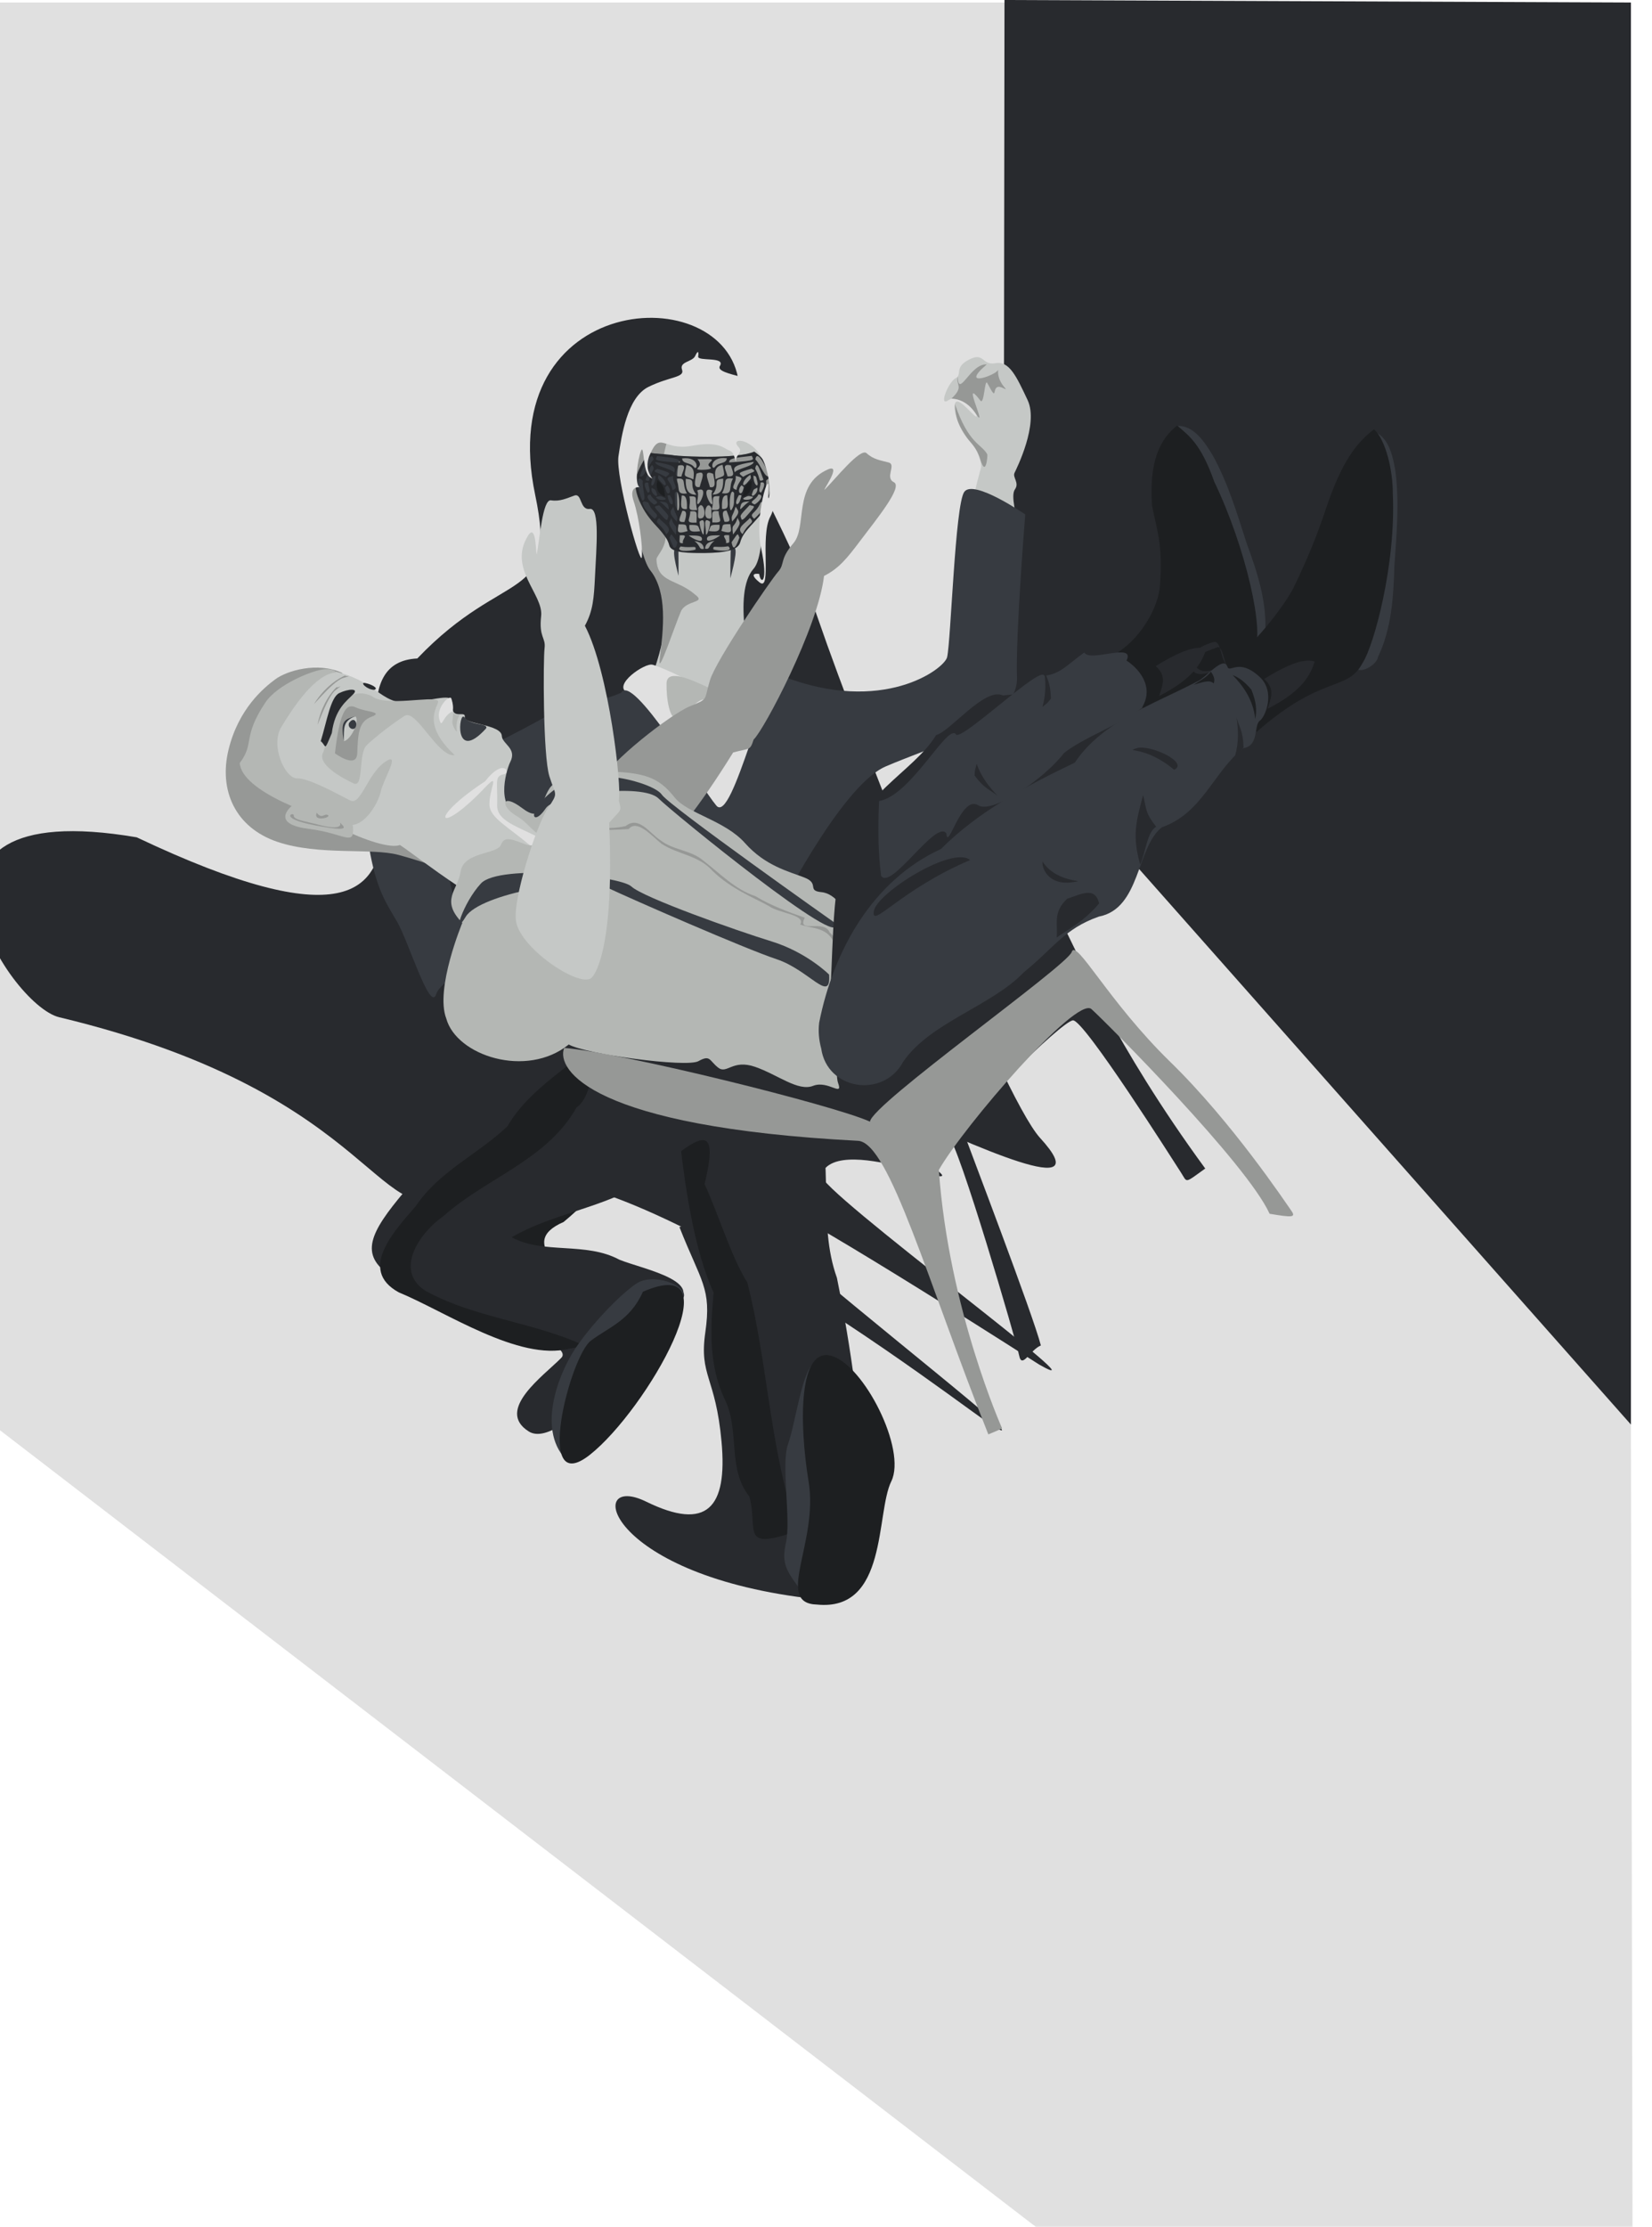 <?xml version="1.0" encoding="UTF-8" standalone="no"?>
<svg
   xmlns:dc="http://purl.org/dc/elements/1.1/"
   xmlns:cc="http://creativecommons.org/ns#"
   xmlns:rdf="http://www.w3.org/1999/02/22-rdf-syntax-ns#"
   xmlns:svg="http://www.w3.org/2000/svg"
   xmlns="http://www.w3.org/2000/svg"
   xmlns:sodipodi="http://sodipodi.sourceforge.net/DTD/sodipodi-0.dtd"
   xmlns:inkscape="http://www.inkscape.org/namespaces/inkscape"
   width="277.566mm"
   height="373.994mm"
   viewBox="0 0 277.566 373.994"
   version="1.1"
   id="svg15027"
   inkscape:version="1.0.2 (e86c870879, 2021-01-15)"
   sodipodi:docname="leaner-falls.svg">
  <defs
     id="defs15021" />
  <sodipodi:namedview
     id="base"
     pagecolor="#1d1f21"
     bordercolor="#666666"
     borderopacity="1.0"
     inkscape:pageopacity="0"
     inkscape:pageshadow="2"
     inkscape:zoom="0.25"
     inkscape:cx="811.48787"
     inkscape:cy="577.06912"
     inkscape:document-units="mm"
     inkscape:current-layer="g1005"
     inkscape:document-rotation="0"
     showgrid="false"
     fit-margin-top="0"
     fit-margin-left="0"
     fit-margin-right="0"
     fit-margin-bottom="0"
     inkscape:snap-nodes="false"
     inkscape:window-width="851"
     inkscape:window-height="1415"
     inkscape:window-x="1707"
     inkscape:window-y="0"
     inkscape:window-maximized="0" />
  <g
     inkscape:label="Layer 1"
     inkscape:groupmode="layer"
     id="layer1"
     transform="translate(32.949,38.83)">
    <g
       inkscape:label="Layer 1"
       id="layer1-5"
       transform="translate(35.788,-47.963)"
       style="display:inline">
      <g
         id="g1005"
         style="display:inline">
        <path
           style="fill:#e0e0e0;fill-opacity:1;stroke:none;stroke-width:0.265px;stroke-linecap:butt;stroke-linejoin:miter;stroke-opacity:1"
           d="M 205.288,248.404 V 9.556 H -68.737 V 249.36 L 205.713,460.354 Z"
           id="path941"
           sodipodi:nodetypes="cccccc" />
        <path
           style="fill:#282a2e;fill-opacity:1;stroke:none;stroke-width:0.265px;stroke-linecap:butt;stroke-linejoin:miter;stroke-opacity:1"
           d="M 205.288,9.556 V 248.404 L 99.871,129.368 100.035,9.133 Z"
           id="path942"
           sodipodi:nodetypes="ccccc" />
        <path
           style="fill:#282a2e;fill-opacity:1;stroke:none;stroke-width:0.288px;stroke-linecap:butt;stroke-linejoin:miter;stroke-opacity:1"
           d="M 105.855,238.321 C -16.831,159.965 113.008,257.067 98.457,248.884 94.089,246.428 29.474,195.065 8.528,208.905 -5.556,218.211 -3.662,193.193 -58.799,179.987 -67.437,177.918 -89.73,142.268 -45.771,149.769 23.92,182.765 -20.906,120.805 1.379,119.731 16.263,104.118 25.059,110.725 21.186,92.272 13.992,58 53.293,55.667 55.397,73.418 c 2.522,21.28 5.977,18.251 13.271,39.523 7.294,21.271 30.776,80.142 37.356,87.331 20.075,21.932 -83.523,-37.971 -19.949,3.582 12.915,8.441 -14.01,-5.344 -16.84,2.627 -0.818,2.305 49.542,39.191 36.62,31.84 z"
           id="path944"
           sodipodi:nodetypes="csssccsssssscc" />
        <path
           style="fill:#282a2e;fill-opacity:1;stroke:none;stroke-width:0.265px;stroke-linecap:butt;stroke-linejoin:miter;stroke-opacity:1"
           d="m -0.769,209.255 c -5.837,6.917 -7.686,10.667 -2.277,14.171 5.409,3.504 31.58,10.758 28.619,13.77 -2.961,3.013 -11.161,8.783 -5.463,12.369 5.698,3.586 21.606,-17.848 21.606,-17.848 z"
           id="path915" />
        <path
           style="fill:#282a2e;fill-opacity:1;stroke:none;stroke-width:0.265px;stroke-linecap:butt;stroke-linejoin:miter;stroke-opacity:1"
           d="m 45.42,215.231 c 3.656,9.274 5.42,10.239 4.351,17.666 -1.069,7.427 1.721,7.345 2.726,18.412 1.005,11.067 -2.427,15.054 -12.668,10.039 -10.242,-5.015 -7.12,11.941 26.951,16.191 4.821,-22.999 -3.218,-68.688 -21.36,-62.308 z"
           id="path917" />
      </g>
      <path
         style="fill:#c5c8c6;fill-opacity:1;stroke:none;stroke-width:0.289px;stroke-linecap:butt;stroke-linejoin:miter;stroke-opacity:1"
         d="m 41.185,121.67 c 2.45,-7.33 2.772,-12.521 -0.454,-16.538 -1.637,-2.038 -1.518,-4.944 -2.802,-9.677 -1.284,-4.733 -1.342,-16.733 2.876,-19.238 4.218,-2.505 15.053,-3.271 18.62,0.894 3.567,4.165 1.517,15.363 0.617,18.527 -0.9,3.165 -0.8,7.497 -2.169,9.029 -3.626,4.057 -0.287,16.837 -0.287,16.837 l -6.804,6.037 z"
         id="path1034"
         sodipodi:nodetypes="cssssssccc" />
      <path
         style="fill:#c5c8c6;fill-opacity:1;stroke:none;stroke-width:0.289px;stroke-linecap:butt;stroke-linejoin:miter;stroke-opacity:1"
         d="m 102.659,99.203 c -0.658,-3.71 -1.627,-6.818 -0.858,-7.894 0.769,-1.076 -0.437,-2 -0.082,-2.746 0.355,-0.746 4.097,-8.202 2.202,-12.229 -1.895,-4.027 -3.094,-6.619 -5.404,-6.198 -2.309,0.422 -1.836,-1.936 -4.428,-0.61 -2.592,1.326 -1.089,2.547 -2.269,3.133 -1.18,0.586 -2.957,4.919 -1.198,3.692 1.759,-1.227 4.789,1.946 4.731,2.663 -0.058,0.716 -2.967,-3.396 -3.586,-2.225 -0.625,1.182 1.112,5.351 2.275,6.161 1.163,0.81 2.22,3.907 2.058,4.675 -0.162,0.768 -1.906,6.307 -1.333,8.13 0.574,1.823 5.562,3.155 7.89,3.448 z"
         id="path912"
         sodipodi:nodetypes="csssssssssssscc" />
      <path
         id="path1022"
         style="fill:#1d1f21;fill-opacity:1;stroke:none;stroke-width:0.3px;stroke-linecap:butt;stroke-linejoin:miter;stroke-opacity:1"
         d="m 45.513,200.922 c 0.867,7.584 2.418,18.349 5.655,25.311 -0.572,6.253 -0.852,12.391 2.004,18.232 2.369,5.153 0.304,11.42 3.995,16.018 1.646,6.015 -2.251,9.762 10.404,4.921 -1.334,-16.853 -6.634,-33.131 -12.714,-48.81 0.767,-6.712 2.41,-28.268 -9.345,-15.671 z"
         sodipodi:nodetypes="ccccccc" />
      <path
         style="fill:#969896;fill-opacity:1;stroke:none;stroke-width:0.289px;stroke-linecap:butt;stroke-linejoin:miter;stroke-opacity:1"
         d="m 36.875,88.416 c 0.756,-6.177 8.603,-8.63 7.324,-6.919 -2.152,2.878 -2.386,13.796 -1.567,15.583 1.554,3.39 -1.158,5.318 -1.071,6.051 0.192,3.944 3.402,3.179 6.48,5.864 2.008,1.475 -1.502,0.851 -2.382,2.852 -0.879,2.001 -3.909,11.055 -3.559,8.128 0.664,-5.52 1.277,-11.15 -1.444,-14.882 -1.148,-1.252 -2.507,-5.764 -3.782,-16.677 z"
         id="path1041"
         sodipodi:nodetypes="cssccsccc" />
      <g
         id="g1635"
         transform="matrix(1.252,0,0,1.092,-19.792,-18.718)">
        <path
           style="display:inline;fill:#373b41;fill-opacity:1;stroke:none;stroke-width:0.245px;stroke-linecap:butt;stroke-linejoin:miter;stroke-opacity:1"
           d="m 58.918,114.458 c 0.599,-2.619 1.202,-5.524 0.077,-4.515 -0.056,-0.509 -0.077,4.515 -0.077,4.515 z"
           id="path1043-3"
           sodipodi:nodetypes="ccc" />
        <path
           style="display:inline;fill:#373b41;fill-opacity:1;stroke:none;stroke-width:0.199px;stroke-linecap:butt;stroke-linejoin:miter;stroke-opacity:1"
           d="m 51.951,109.932 c -1.289,-0.949 -0.055,3.631 -0.009,4.091 0.046,0.46 0.009,-4.091 0.009,-4.091 z"
           id="path1043-7"
           sodipodi:nodetypes="ccc" />
        <path
           style="display:inline;fill:#969896;fill-opacity:1;stroke:none;stroke-width:0.275px;stroke-linecap:butt;stroke-linejoin:miter;stroke-opacity:1"
           d="m 48.016,95.141 c 4.135,0.752 12,0.95 14.105,-0.172 2.585,1.996 3.209,6.334 1.499,8.77 -1.709,2.436 -2.705,2.803 -3.463,5.165 -0.468,1.457 -3.174,1.76 -5.988,1.607 -1.598,-0.087 -3.248,-0.255 -3.434,-1.088 -0.514,-2.302 -2.165,-2.348 -3.597,-6.218 -1.432,-3.87 -0.791,-5.201 0.877,-8.064 z"
           id="path1039-7"
           sodipodi:nodetypes="ccsssssc" />
        <path
           style="fill:#373b41;fill-opacity:1;stroke:none;stroke-width:0.25px;stroke-linecap:butt;stroke-linejoin:miter;stroke-opacity:1"
           d="m 47.956,95.193 c 0,0 4.431,0.246 4.284,0.685 -0.665,1.984 -0.482,2.952 -0.332,14.297 -0.571,-0.081 -3.146,-4.293 -4.536,-6.611 -1.39,-2.318 -1.745,-4.735 0.584,-8.371 z"
           id="path1599"
           sodipodi:nodetypes="cscsc" />
        <path
           id="path1564-6"
           style="display:inline;fill:#282a2e;fill-opacity:1;fill-rule:evenodd;stroke:none;stroke-width:0.25px;stroke-linecap:butt;stroke-linejoin:miter;stroke-opacity:1"
           d="m 56.193,105.741 c 0.048,0.767 -0.552,2.664 -0.561,1.755 0.035,-0.889 -0.462,-2.601 0.561,-1.755 z m 0.189,-2.102 c -0.078,0.993 0.294,1.849 -0.489,1.593 -0.783,-0.256 -0.143,-3.031 0.489,-1.593 z m 0.136,-2.672 c -0.357,0.676 0.206,2.047 -0.095,2.096 -0.302,0.049 -1.518,-2.931 0.095,-2.096 z m 0.097,-2.581 c 0.233,1.239 0.431,2.249 -0.439,2.039 -0.212,-1.081 -1.002,-2.749 0.439,-2.039 z M 54.79,105.72 c -0.048,0.767 0.552,2.664 0.561,1.755 -0.001,-0.904 0.324,-2.517 -0.561,-1.755 z m -0.189,-2.102 c 0.078,0.993 -0.294,1.849 0.489,1.593 0.783,-0.256 0.143,-3.031 -0.489,-1.593 z m -0.136,-2.672 c 0.357,0.676 -0.206,2.047 0.095,2.096 0.302,0.049 1.518,-2.931 -0.095,-2.096 z m -0.097,-2.581 c -0.233,1.239 -0.431,2.249 0.439,2.039 0.212,-1.081 1.002,-2.749 -0.439,-2.039 z m 0.132,-2.232 c 1.573,0.036 2.35,-0.189 1.745,0.422 -0.605,0.611 0.05,0.708 0.073,0.963 0.023,0.254 -2.001,0.369 -1.84,0.081 0.16,-0.288 0.701,-0.595 0.023,-1.466 z m 3.943,-0.142 c -0.059,0.915 -1.081,0.542 -1.582,1.312 -0.501,0.771 -0.865,-1.664 1.582,-1.312 z m -0.576,1.005 c 0.335,2.041 0.466,1.51 -0.941,2.213 -0.036,-0.669 -0.329,-1.912 0.941,-2.213 z m 0.094,2.134 c -0.004,1.166 -0.033,2.466 -1.434,2.445 1.16,-1.653 -0.189,-2.349 1.434,-2.445 z m -0.495,2.693 c -0.314,1.564 0.644,2.274 -1.04,2.094 0.408,-1.856 -0.274,-2.147 1.04,-2.094 z m -0.113,2.309 c -0.015,1.275 0.84,1.835 -0.85,1.727 0.005,-1.609 -0.211,-1.833 0.85,-1.727 z m 0.111,2.089 c 0.032,0.81 0.026,1.189 -1.444,0.96 0.342,-0.854 0.043,-0.983 1.444,-0.96 z m 1.523,-9.137 c 0.197,0.9 0.771,1.82 -0.463,1.688 -0.036,-0.669 -0.987,-2.054 0.463,-1.688 z m 0.289,2.035 c -0.683,1.32 0.145,2.512 -1.484,2.245 0.807,-1.552 -0.117,-2.479 1.484,-2.245 z m -0.776,2.574 c 0.077,1.483 0.308,2.212 -0.697,2.08 -0.035,-0.937 -0.024,-2.217 0.697,-2.08 z m -0.082,2.356 c 0.37,1.218 0.745,1.817 -0.286,1.709 -0.22,-0.77 -0.462,-1.821 0.286,-1.709 z m 0.501,2.079 c 0.074,0.891 0.462,1.654 -1.216,1.028 0.342,-0.854 -0.185,-1.052 1.216,-1.028 z m -2.122,2.558 c -0.908,0.185 -1.224,0.536 -1.272,1.2 0.713,0.204 0.402,-0.491 1.272,-1.2 z m 0.761,-0.842 c -1.138,-0.002 -1.801,-0.011 -1.78,0.591 0.02,0.602 1.265,-0.11 1.78,-0.591 z m 1.199,-0.03 c 0.031,1.151 0.15,1.216 -0.428,1.215 0.188,-0.721 -0.938,-1.325 0.428,-1.215 z m 3.053,-12.193 c 0.108,0.554 0.957,0.726 -3.036,1.013 -0.084,-0.61 0.695,-0.725 3.036,-1.013 z m 0.239,0.913 c 0.004,0.687 -2.104,0.995 -2.54,1.617 -0.24,-0.817 -0.084,-1.115 2.54,-1.617 z M 58.64,109.531 c -1.678,0.308 -2.115,-0.269 -1.994,0.484 0.744,0.272 2.842,0.39 1.994,-0.484 z m 0.791,-8.162 c -0.069,1.279 0.109,1.716 -0.336,2.524 -0.445,0.808 -0.324,-3.886 0.336,-2.524 z m 0.194,2.071 c 0.382,0.689 0.726,0.793 -0.467,2.279 -0.163,-1.101 0.043,-0.591 0.467,-2.279 z m 0.262,1.717 c 0.267,0.796 0.683,0.594 -0.605,2.568 -0.239,-1.89 0.162,-0.869 0.605,-2.568 z m 1.629,-1.971 c 0.379,0.188 0.891,-0.005 0.283,0.767 -0.607,0.772 -1.305,1.884 -1.408,1.346 -0.103,-0.538 -0.423,-0.25 1.124,-2.113 z m -1.377,5.017 c -0.275,-0.78 -0.168,-0.728 -1.052,0.705 0.16,1.007 0.401,1.372 1.052,-0.705 z m 0.427,-0.539 c 0.773,-1.897 1.759,-1.587 0.974,-2.494 -0.549,0.814 -1.966,1.522 -0.974,2.494 z m 2.427,-4.887 c -0.702,1.919 -1.699,1.638 -0.881,2.521 0.879,-0.784 2.623,-3.373 0.881,-2.521 z m 0.726,-3.35 c 0.14,1.143 -0.618,3.108 0.079,3.034 0.446,-1.034 1.124,-4.44 -0.079,-3.034 z m -1.03,2.122 c -0.355,0.972 -1.494,1.094 -0.504,1.549 0.634,-0.428 1.364,-1.467 0.504,-1.549 z M 62.277,96.169 c 0.785,0.913 1.279,2.944 1.833,2.56 -0.22,-1.09 -1.621,-4.317 -1.833,-2.56 z m 0.706,3.561 c -0.052,0.872 -0.412,1.379 0.061,1.541 0.353,-0.634 0.75,-1.808 -0.061,-1.541 z M 62.259,97.588 c 0.817,1.648 0.323,2.124 1.106,1.721 -0.346,-1.032 -0.882,-3.321 -1.106,-1.721 z m -2.623,1.118 c 1.558,0.358 0.286,0.59 0.111,2.148 -1.012,-0.317 0.037,-0.913 -0.111,-2.148 z m 2.128,-1.115 c 0.892,0.558 0.034,0.409 -1.136,1.256 -0.58,-0.554 -0.929,-0.575 1.136,-1.256 z m -0.258,5.043 c -1.031,0.033 -1.139,0.195 -1.258,0.938 -0.118,0.739 0.468,-0.465 1.258,-0.938 z m -1.437,-0.975 c 0.312,0.062 0.466,-0.272 0.17,0.781 -0.296,1.053 -0.968,0.733 -0.17,-0.781 z m 1.952,-3.003 c 0.316,0.173 0.301,-0.154 0.522,0.942 0.221,1.097 -0.548,0.512 -0.522,-0.942 z m -0.047,3.268 c -0.622,-0.116 -0.522,-0.26 -1.174,0.113 -0.652,0.373 0.898,0.58 1.174,-0.113 z m 0.566,-1.411 c -0.463,0.308 -0.472,0.097 -0.703,0.916 -0.231,0.819 0.881,-0.033 0.703,-0.916 z m -2.125,-0.378 c 0.277,0.308 0.414,0.097 0.151,0.916 -0.263,0.819 -0.861,-0.033 -0.151,-0.916 z m 1.195,-1.605 c 0.032,0.535 0.288,0.321 -0.475,1.273 -0.764,0.952 -0.71,-0.447 0.475,-1.273 z m -9.163,-2.512 c 0.059,0.915 1.081,0.542 1.582,1.312 0.501,0.771 0.865,-1.664 -1.582,-1.312 z m 0.576,1.005 c -0.335,2.041 -0.466,1.51 0.941,2.213 0.036,-0.669 0.329,-1.912 -0.941,-2.213 z m -0.094,2.134 c 0.004,1.166 0.033,2.466 1.434,2.445 -1.16,-1.653 0.189,-2.349 -1.434,-2.445 z m 0.495,2.693 c 0.314,1.564 -0.644,2.274 1.04,2.094 -0.408,-1.856 0.274,-2.147 -1.04,-2.094 z m 0.113,2.309 c 0.015,1.275 -0.84,1.835 0.85,1.727 -0.005,-1.609 0.211,-1.833 -0.85,-1.727 z m -0.111,2.089 c -0.032,0.81 -0.026,1.189 1.444,0.96 -0.342,-0.854 -0.043,-0.983 -1.444,-0.96 z m -1.523,-9.137 c -0.197,0.9 -0.771,1.82 0.463,1.688 0.036,-0.669 0.987,-2.054 -0.463,-1.688 z m -0.289,2.035 c 0.683,1.32 -0.145,2.512 1.484,2.245 -0.807,-1.552 0.117,-2.479 -1.484,-2.245 z m 0.776,2.574 c -0.077,1.483 -0.308,2.212 0.697,2.08 0.035,-0.937 0.024,-2.217 -0.697,-2.08 z m 0.082,2.356 c -0.37,1.218 -0.745,1.817 0.286,1.709 0.22,-0.77 0.462,-1.821 -0.286,-1.709 z m -0.501,2.079 c -0.074,0.891 -0.462,1.654 1.216,1.028 -0.342,-0.854 0.185,-1.052 -1.216,-1.028 z m 2.122,2.558 c 0.908,0.185 1.224,0.536 1.272,1.2 -0.713,0.204 -0.402,-0.491 -1.272,-1.2 z m -0.761,-0.842 c 1.138,-0.002 1.801,-0.011 1.78,0.591 -0.02,0.602 -1.265,-0.11 -1.78,-0.591 z m -1.199,-0.03 c -0.031,1.151 -0.15,1.216 0.428,1.215 -0.188,-0.721 0.938,-1.325 -0.428,-1.215 z m -3.053,-12.193 c -0.108,0.554 -0.957,0.726 3.036,1.013 0.084,-0.61 -0.695,-0.725 -3.036,-1.013 z m -0.239,0.913 c -0.004,0.687 2.104,0.995 2.54,1.617 0.24,-0.817 0.084,-1.115 -2.54,-1.617 z m 3.408,12.998 c 1.678,0.308 2.115,-0.269 1.994,0.484 -0.744,0.272 -2.842,0.39 -1.994,-0.484 z m -0.791,-8.162 c 0.069,1.279 -0.109,1.716 0.336,2.524 0.445,0.808 0.324,-3.886 -0.336,-2.524 z m -0.194,2.071 c -0.382,0.689 -0.726,0.793 0.467,2.279 0.163,-1.101 -0.043,-0.591 -0.467,-2.279 z m -0.262,1.717 c -0.267,0.796 -0.683,0.594 0.605,2.568 0.239,-1.89 -0.162,-0.869 -0.605,-2.568 z m -1.629,-1.971 c -0.379,0.188 -0.891,-0.005 -0.283,0.767 0.607,0.772 1.305,1.884 1.408,1.346 0.103,-0.538 0.423,-0.25 -1.124,-2.112 z m 1.377,5.017 c 0.275,-0.78 0.168,-0.728 1.052,0.705 -0.16,1.007 -0.401,1.372 -1.052,-0.705 z m -0.427,-0.539 c -0.773,-1.897 -1.759,-1.587 -0.974,-2.494 0.549,0.814 1.966,1.522 0.974,2.494 z m -2.427,-4.887 c 0.702,1.919 1.699,1.638 0.881,2.521 -0.879,-0.784 -2.623,-3.373 -0.881,-2.521 z m -0.726,-3.35 c -0.14,1.143 0.618,3.108 -0.079,3.034 -0.446,-1.034 -1.124,-4.44 0.079,-3.034 z m 1.03,2.122 c 0.355,0.972 1.494,1.094 0.504,1.549 -0.634,-0.428 -1.364,-1.467 -0.504,-1.549 z m 0.412,-5.381 c -0.785,0.913 -1.279,2.944 -1.833,2.56 0.22,-1.09 1.621,-4.317 1.833,-2.56 z m -0.706,3.561 c 0.052,0.872 0.412,1.379 -0.061,1.541 -0.353,-0.634 -0.75,-1.808 0.061,-1.541 z m 0.725,-2.142 c -0.817,1.648 -0.323,2.124 -1.106,1.721 0.346,-1.032 0.882,-3.321 1.106,-1.721 z m 2.623,1.118 c -1.558,0.358 -0.286,0.59 -0.111,2.148 1.012,-0.317 -0.037,-0.913 0.111,-2.148 z M 49.127,97.616 c -0.892,0.558 -0.034,0.409 1.136,1.256 0.58,-0.554 0.929,-0.575 -1.136,-1.256 z m 0.258,5.043 c 1.031,0.033 1.139,0.195 1.258,0.938 0.118,0.739 -0.468,-0.465 -1.258,-0.938 z m 1.437,-0.975 c -0.312,0.062 -0.466,-0.272 -0.17,0.781 0.296,1.053 0.968,0.733 0.17,-0.781 z m -1.952,-3.003 c -0.316,0.173 -0.301,-0.154 -0.522,0.942 -0.221,1.097 0.548,0.512 0.522,-0.942 z m 0.047,3.268 c 0.622,-0.116 0.522,-0.26 1.174,0.113 0.652,0.373 -0.898,0.58 -1.174,-0.113 z m -0.566,-1.411 c 0.463,0.308 0.472,0.097 0.703,0.916 0.231,0.819 -0.881,-0.033 -0.703,-0.916 z m 2.125,-0.378 c -0.277,0.308 -0.414,0.097 -0.151,0.916 0.263,0.819 0.861,-0.033 0.151,-0.916 z m -1.195,-1.605 c -0.032,0.535 -0.288,0.321 0.475,1.273 0.764,0.952 0.71,-0.447 -0.475,-1.273 z m -1.264,-3.413 c 4.135,0.752 12,0.95 14.105,-0.172 2.585,1.996 3.108,5.799 1.681,8.375 -1.491,2.691 -3.098,3.588 -3.56,5.581 -0.276,1.188 -1.985,1.6 -4.618,1.635 -2.247,0.03 -4.631,0.013 -4.888,-1.138 -0.514,-2.302 -2.348,-2.95 -3.795,-6.299 -1.493,-3.456 -0.592,-5.12 1.075,-7.983 z" />
      </g>
      <path
         style="fill:#e0e0e0;fill-opacity:1;stroke:none;stroke-width:0.289px;stroke-linecap:butt;stroke-linejoin:miter;stroke-opacity:1"
         d="m 58.824,105.534 c 0.258,1.873 1.567,1.483 0.333,-4.243 -1.234,-5.726 1.521,-13.642 1.213,-10.002 -0.308,3.64 0.949,0.124 -0.607,-4.176 -1.619,-4.474 -6.06,-4.692 -4.421,-2.907 0.775,0.844 -0.304,1.181 -0.421,2.175 -0.117,0.993 -0.067,-1.231 -1.042,-1.55 -0.975,-0.319 -1.725,-1.689 -6.443,-0.809 -4.718,0.88 -5.227,-2.645 -7.012,1.545 -1.296,3.043 1.367,4.516 0.08,3.742 -1.321,-0.795 -0.965,-5.906 -1.559,-4.396 -0.529,1.343 -1.107,5.363 -0.25,6.06 0,0 -1.859,-0.298 -0.959,2.356 0.9,2.654 1.55,7.649 1.367,9.395 -0.183,1.746 -4.443,-13.542 -3.926,-16.962 0.517,-3.42 1.45,-9.896 5.068,-11.663 3.617,-1.767 6.085,-1.526 5.609,-2.888 -0.475,-1.362 1.734,-1.263 2.209,-2.285 0.475,-1.022 0.617,-0.766 0.508,0.092 -0.108,0.859 4.634,-0.05 3.651,1.575 -0.984,1.625 7.618,1.845 9.035,4.414 1.417,2.569 1.267,17.577 -0.55,20.862 -1.817,3.285 0.308,12.822 -1.85,11.063 -2.159,-1.76 -0.033,-1.398 -0.033,-1.398 z"
         id="path1036"
         sodipodi:nodetypes="ssssssssssscssssssssssscs" />
      <path
         style="display:inline;fill:#e0e0e0;fill-opacity:1;stroke:none;stroke-width:0.289px;stroke-linecap:butt;stroke-linejoin:miter;stroke-opacity:1"
         d="m 36.588,125.431 c -2.367,-1.291 2.991,-4.971 4.291,-4.659 1.3,0.312 8.561,3.448 8.152,4.768 -0.408,1.32 3.226,0.93 2.35,-0.121 -0.875,-1.05 5.418,-6.457 7.035,-5.961 1.617,0.497 5.918,3.179 4.409,3.591 -1.509,0.412 -10.102,24.076 -10.102,24.076 z"
         id="path1030"
         sodipodi:nodetypes="cssssscc" />
      <path
         style="fill:#373b41;fill-opacity:1;stroke:none;stroke-width:0.289px;stroke-linecap:butt;stroke-linejoin:miter;stroke-opacity:1"
         d="m 35.624,125.497 c -6.695,2.85 -3.546,-1.083 -12.965,4.175 -9.418,5.258 -19.987,9.804 -24.561,11.721 -4.574,1.917 -6.002,3.044 -4.823,10.028 1.179,6.984 2.801,9.288 4.698,12.51 1.898,3.221 5.553,15.33 6.578,12.189 1.026,-3.141 8.864,-4.526 6.695,-7.075 -2.169,-2.549 -7.002,-17.343 -3.772,-18.316 3.23,-0.973 12.919,-2.276 12.919,-2.276 l 40.956,14.979 c 0,0 11.033,-22.228 18.707,-25.56 7.674,-3.332 22.314,-7.396 22.078,-14.902 -0.236,-7.506 1.391,-27.426 1.391,-27.426 0,0 -8.711,-6.021 -10.255,-3.783 -1.544,2.238 -2.229,24.898 -2.87,27.737 -0.454,2.008 -10.863,9.763 -27.73,3.181 -2.716,-1.06 -8.287,25.048 -11.045,21.766 -2.758,-3.281 -14.135,-22.397 -16.002,-18.948 z"
         id="path1028"
         sodipodi:nodetypes="csssssssccsscssssc" />
      <path
         style="fill:#b4b7b4;fill-opacity:1;stroke:none;stroke-width:0.289px;stroke-linecap:butt;stroke-linejoin:miter;stroke-opacity:1"
         d="m 50.231,124.604 c -2.759,-1.299 -6.91,-3.229 -6.976,-0.71 -0.067,2.519 0.533,6.55 1.959,5.826 1.425,-0.724 3.576,-3.64 4.601,-2.994 1.025,0.646 1.759,-1.157 2.701,-0.341 0.942,0.816 6.593,2.164 6.018,1.299 -0.575,-0.866 0.183,-4.641 -1.392,-5.024 -1.575,-0.383 -5.101,0.731 -6.91,1.944 z"
         id="path1032"
         sodipodi:nodetypes="cssssssc" />
      <path
         id="path1020"
         style="fill:#1d1f21;fill-opacity:1;stroke:none;stroke-width:0.314px;stroke-linecap:butt;stroke-linejoin:miter;stroke-opacity:1"
         d="m 32.803,182.85 c -5.273,5.328 -12.397,8.801 -16.287,15.464 -4.926,4.678 -11.454,7.539 -15.371,13.365 -3.315,3.9 -9.944,10.659 -2.881,14.518 7.924,3.271 20.159,11.599 28.616,9.467 5.362,-0.811 6.534,-3.025 11.931,-4.333 6.149,0.489 3.894,-10.955 -0.819,-4.929 -1.561,5.004 -6.753,8.197 -8.222,1.526 -2.156,-4.865 -12.138,-9.932 -3.816,-13.549 5.941,-4.875 12.853,-12.983 8.473,-21.115 -1.316,-3.248 -2.943,-6.881 -1.624,-10.414 z"
         sodipodi:nodetypes="ccccccccccc" />
      <path
         id="path1018"
         style="fill:#282a2e;fill-opacity:1;stroke:none;stroke-width:0.3px;stroke-linecap:butt;stroke-linejoin:miter;stroke-opacity:1"
         d="m 68.206,194.952 c 3.4,9.27 0.331,19.487 3.671,28.795 2.432,11.986 4.049,24.179 4.752,36.385 0.702,3.64 -0.867,6.135 -4.257,3.376 -2.62,0.782 -6.467,5.814 -7.967,0.002 -3.861,-12.707 -4.313,-26.142 -7.571,-38.955 -2.664,-4.143 -5.096,-12.138 -7.196,-16.537 3.166,-12.929 -2.674,-6.361 -11.662,0.552 -6.565,3.616 -14.246,4.607 -20.745,8.372 5.334,2.915 12.412,0.707 18.106,3.772 3.923,1.611 16.205,3.877 7.99,8.519 -2.123,3.605 -5.471,10.303 -10.636,7.632 -9.258,-5.624 -20.681,-5.755 -30.057,-10.993 -5.246,-3.516 -0.659,-9.869 3.109,-12.456 7.192,-6.443 17.442,-9.43 22.39,-18.279 3.386,-2.232 2.18,-11.334 6.846,-9.367 11.075,3.061 22.15,6.122 33.226,9.182 z"
         sodipodi:nodetypes="scccccccccccccccss" />
      <path
         style="fill:#373b41;fill-opacity:1;stroke:none;stroke-width:0.262px;stroke-linecap:butt;stroke-linejoin:miter;stroke-opacity:1"
         d="m 66.546,277.229 c -3.102,-4.189 -4.075,-5.218 -3.219,-9.033 0.856,-3.815 -0.866,-13.194 0.342,-16.509 1.209,-3.314 2.513,-13.249 4.503,-13.485 1.989,-0.237 -0.77,38.262 -1.626,39.027 z"
         id="path1026" />
      <path
         style="fill:#373b41;fill-opacity:1;stroke:none;stroke-width:0.3px;stroke-linecap:butt;stroke-linejoin:miter;stroke-opacity:1"
         d="m 26.758,254.645 c -5.42,-4.895 -1.815,-14.455 1.055,-18.839 2.618,-4 7.454,-9.087 10.317,-11.045 2.863,-1.958 8.368,0.229 8.062,2.062 C 45.887,228.655 26.758,254.645 26.758,254.645 Z"
         id="path1024"
         sodipodi:nodetypes="csssc" />
      <g
         id="g1000"
         style="display:inline;opacity:1">
        <g
           id="g1565-75"
           style="display:inline;fill:#969896"
           transform="rotate(-165.498,39.837,153.913)">
          <path
             style="display:inline;fill:#969896;fill-opacity:1;stroke:none;stroke-width:0.265px;stroke-linecap:butt;stroke-linejoin:miter;stroke-opacity:1"
             d="m 41.736,151.972 c 0,0 -4.789,2.023 -11.436,23.409 -2.614,1.484 -2.655,0.96 -2.789,2.965 -1.256,1.912 -5.775,20.914 -4.569,29.557 -2.138,1.889 -3.015,3.882 -4.383,7.18 -1.856,4.474 -4.73,10.654 -3.03,11.008 1.7,0.354 0.285,2.976 1.672,2.985 1.387,0.009 2.625,-0.156 3.978,0.581 1.267,0.69 4.081,-5.7 5.265,-7.635 0.496,-0.811 -1.865,5.124 0.376,3.346 5.077,-4.027 0.865,-10.134 2.483,-13.434 1.618,-3.3 0.45,-3.64 1.296,-5.299 0.845,-1.66 6.356,-16.877 6.511,-20.489 0.155,-3.612 -0.626,-2.985 2.179,-5.085 2.804,-2.1 10.779,-12.498 11.345,-16.005 -1.57,-3.05 -8.897,-13.084 -8.897,-13.084 z"
             id="path1559-0"
             sodipodi:nodetypes="ccccssssssssssccc" />
        </g>
        <g
           id="g1536-3"
           transform="rotate(-21.552,81.581,295.746)"
           style="display:inline">
          <path
             id="path1422-9"
             style="fill:#373b41;fill-opacity:1;stroke:none;stroke-width:0.265px;stroke-linecap:butt;stroke-linejoin:miter;stroke-opacity:1"
             d="m 204.717,113.147 c 2.624,0.833 3.332,4.248 3.746,6.704 0.702,5.27 0.234,10.594 -0.106,15.876 -0.123,5.197 -0.426,10.548 -2.698,15.321 -0.179,1.51 -4.082,3.497 -3.695,0.98 0.918,-12.96 1.835,-25.921 2.753,-38.881 z" />
          <path
             style="fill:#1d1f21;fill-opacity:1;stroke:none;stroke-width:0.265px;stroke-linecap:butt;stroke-linejoin:miter;stroke-opacity:1"
             d="m 181.555,144.851 c 4.767,-0.984 9.163,-4.702 10.663,-7.865 3.101,-6.537 2.847,-8.618 3.678,-12.956 2.188,-6.951 5.301,-9.918 8.866,-10.939 1.217,2.344 2.573,4.263 2.329,11.072 0.893,12.277 -1.423,26.858 -4.142,28.744 -4.249,3.655 -6.796,-0.798 -20.859,4.255 z"
             id="path1420-1"
             sodipodi:nodetypes="cscccccc" />
          <path
             id="path1391-6-6"
             style="fill:#282a2e;fill-opacity:1;stroke:none;stroke-width:0.228px;stroke-linecap:butt;stroke-linejoin:miter;stroke-opacity:1"
             d="m 181.915,156.313 c 0.044,2.636 1.064,4.173 -0.029,5.694 -0.979,1.364 -1.327,-0.171 -1.69,-1.816 -0.245,-1.113 0.631,-1.205 0.904,-1.891 -0.86,1.001 -1.645,-0.115 -1.223,1.859 0.647,3.029 0.656,2.988 2.094,2.527 1.536,-0.492 0.425,-3.486 -0.056,-6.373 z"
             sodipodi:nodetypes="csscsscc" />
          <path
             style="fill:#282a2e;fill-opacity:1;stroke:none;stroke-width:0.265px;stroke-linecap:butt;stroke-linejoin:miter;stroke-opacity:1"
             d="m 186.558,149.338 c 3.826,-0.662 7.279,-0.968 8.982,0.399 -1.659,2.117 -4.222,3.915 -10.272,4.483 1.056,-1.368 2.493,-2.579 1.29,-4.882 z"
             id="path1389-7"
             sodipodi:nodetypes="cccc" />
          <path
             id="path1391-5"
             style="fill:#282a2e;fill-opacity:1;stroke:none;stroke-width:0.265px;stroke-linecap:butt;stroke-linejoin:miter;stroke-opacity:1"
             d="m 181.438,145.364 c -2.253,-0.945 -4.157,-0.185 -4.793,-2.206 -0.57,-1.811 1.344,-1.692 4.488,-1.652 1.109,0.014 0.079,3.037 0.497,3.658 -0.789,-1.693 0.728,-4.581 -0.753,-4.715 -2.953,-0.267 -4.39,0.49 -4.856,2.563 -0.497,2.213 2.692,1.888 5.417,2.353 z"
             sodipodi:nodetypes="csscssc" />
        </g>
        <g
           id="g1524"
           transform="rotate(-22.187,99.373,242.756)"
           style="display:inline">
          <path
             style="fill:#282a2e;fill-opacity:1;stroke:none;stroke-width:0.265px;stroke-linecap:butt;stroke-linejoin:miter;stroke-opacity:1"
             d="m 53.873,162.5 24.762,-32.161 25.426,34.785 33.548,-6.876 1.366,20.763 c 0,0 0.048,16.929 6.351,42.143 -4.309,1.026 -3.641,1.099 -4.036,-0.947 -0.395,-2.046 -5.366,-29.878 -7.144,-30.49 -1.778,-0.613 -24.021,8.554 -24.119,10.639 -0.098,2.085 -0.777,32.883 -1.498,37.886 -1.95,-0.002 -4.462,2.525 -4.016,0.199 0.447,-2.326 4.026,-36.916 2.896,-38.615 -1.131,-1.699 -43.829,-24.257 -53.535,-37.324 z"
             id="path1520" />
          <path
             style="fill:#969896;fill-opacity:1;stroke:none;stroke-width:0.265px;stroke-linecap:butt;stroke-linejoin:miter;stroke-opacity:1"
             d="m 53.24,161.721 c -2.687,2.848 -0.757,14.019 39.835,33.097 4.759,2.276 1.876,26.413 1.64,53.92 2.231,-0.002 2.524,-0.07 2.524,-0.07 0,0 -0.749,-21.92 6.552,-44.204 6.704,-5.242 32.465,-18.373 33.943,-15.331 1.478,3.043 14.392,33.897 14.734,43.139 3.352,2.072 3.896,2.267 3.562,0.85 -0.334,-1.416 -3.558,-17.411 -9.383,-30.775 -5.824,-13.364 -6.795,-25.217 -8.357,-23.344 -1.561,1.872 -40.944,11.005 -42.147,13.592 -4.519,-4.818 -34.493,-26.666 -42.903,-30.874 z"
             id="path1518"
             sodipodi:nodetypes="sccccscssscss" />
        </g>
        <g
           id="g1536"
           transform="rotate(-21.552,96.352,248.968)"
           style="display:inline">
          <path
             id="path1422"
             style="fill:#373b41;fill-opacity:1;stroke:none;stroke-width:0.265px;stroke-linecap:butt;stroke-linejoin:miter;stroke-opacity:1"
             d="m 218.897,117.429 c 2.126,1.749 1.515,5.182 0.986,7.616 -1.307,5.153 -3.72,9.922 -5.999,14.699 -2.046,4.779 -4.316,9.634 -8.199,13.221 -0.728,1.335 -5.089,1.73 -3.795,-0.463 5.669,-11.691 11.337,-23.382 17.006,-35.073 z" />
          <path
             style="fill:#1d1f21;fill-opacity:1;stroke:none;stroke-width:0.265px;stroke-linecap:butt;stroke-linejoin:miter;stroke-opacity:1"
             d="m 181.555,144.851 c 4.767,-0.984 12.81,-5.69 15.376,-8.072 3.647,-3.386 6.211,-5.954 9.966,-10.416 5.222,-6.172 8.668,-8.218 12.234,-9.238 1.217,2.344 0.387,7.698 -1.011,11.172 -3.892,11.379 -12.451,22.726 -15.17,24.612 -4.249,3.655 -6.796,-0.798 -20.859,4.255 z"
             id="path1420"
             sodipodi:nodetypes="cscccccc" />
          <path
             id="path1391-6"
             style="fill:#282a2e;fill-opacity:1;stroke:none;stroke-width:0.228px;stroke-linecap:butt;stroke-linejoin:miter;stroke-opacity:1"
             d="m 181.915,156.313 c 0.044,2.636 1.064,4.173 -0.029,5.694 -0.979,1.364 -1.327,-0.171 -1.69,-1.816 -0.245,-1.113 0.631,-1.205 0.904,-1.891 -0.86,1.001 -1.645,-0.115 -1.223,1.859 0.647,3.029 0.656,2.988 2.094,2.527 1.536,-0.492 0.425,-3.486 -0.056,-6.373 z"
             sodipodi:nodetypes="csscsscc" />
          <path
             style="fill:#282a2e;fill-opacity:1;stroke:none;stroke-width:0.265px;stroke-linecap:butt;stroke-linejoin:miter;stroke-opacity:1"
             d="m 186.558,149.338 c 3.826,-0.662 7.279,-0.968 8.982,0.399 -1.659,2.117 -4.222,3.915 -10.272,4.483 1.056,-1.368 2.493,-2.579 1.29,-4.882 z"
             id="path1389"
             sodipodi:nodetypes="cccc" />
          <path
             id="path1391"
             style="fill:#282a2e;fill-opacity:1;stroke:none;stroke-width:0.265px;stroke-linecap:butt;stroke-linejoin:miter;stroke-opacity:1"
             d="m 181.438,145.364 c -2.253,-0.945 -4.157,-0.185 -4.793,-2.206 -0.57,-1.811 1.344,-1.692 4.488,-1.652 1.109,0.014 0.079,3.037 0.497,3.658 -0.789,-1.693 0.728,-4.581 -0.753,-4.715 -2.953,-0.267 -4.39,0.49 -4.856,2.563 -0.497,2.213 2.692,1.888 5.417,2.353 z"
             sodipodi:nodetypes="csscssc" />
        </g>
        <g
           id="g1602"
           transform="rotate(26.259,-31.211,49.972)"
           style="display:inline">
          <path
             style="fill:#969896;fill-opacity:1;stroke:none;stroke-width:0.265px;stroke-linecap:butt;stroke-linejoin:miter;stroke-opacity:1"
             d="m 18.608,105.868 c -4.535,0.137 -8.465,3.767 -9.574,5.922 -1.128,2.193 -3.346,7.162 -1.832,14.05 1.515,6.888 6.799,11.273 14.205,10.296 7.292,-0.962 14.644,-6.126 19.223,-7.033 2.296,-0.455 4.712,-0.788 4.712,-0.788 z"
             id="path1577"
             sodipodi:nodetypes="csssscc" />
          <path
             style="fill:#c5c8c6;fill-opacity:1;stroke:none;stroke-width:0.265px;stroke-linecap:butt;stroke-linejoin:miter;stroke-opacity:1"
             d="m 40.118,127.505 c -2.201,2.409 -17.97,3.007 -23.641,-1.254 -5.108,-3.837 -4.033,-18.93 0.999,-20.072 7.597,-1.724 9.574,2.077 14.453,-1.432 4.88,-3.508 4.897,-3.75 5.86,-1.895 0.963,1.854 2.276,-0.585 2.598,0.576 0.322,1.161 6.04,-1.659 6.982,0.073 0.651,1.195 3.255,0.695 3.207,3.314 -0.018,0.989 0.848,7.649 5.148,7.459 3.995,-0.176 9.259,-4.165 9.259,-4.165 l 1.032,18.972 c -5.852,2.626 -23.08,-1.302 -25.898,-1.576 z"
             id="path1575"
             sodipodi:nodetypes="csssssssscccc" />
          <path
             style="fill:#b4b7b4;fill-opacity:1;stroke:none;stroke-width:0.265px;stroke-linecap:butt;stroke-linejoin:miter;stroke-opacity:1"
             d="m 24.785,107.161 c 2.865,0.699 9.196,-4.634 10.311,-4.206 0.777,0.298 -1.409,4.534 6.599,6.931 -2.309,1.651 -9.276,-4.152 -10.467,-2.188 -1.191,1.965 -2.799,5.24 -3.52,7.202 -0.721,1.962 2.844,6.746 0.833,6.769 -2.011,0.023 -7.141,-0.086 -6.863,-2.551 -0.49,-3.192 -2.985,-11.737 3.106,-11.958 z"
             id="path1569"
             sodipodi:nodetypes="cscssccc" />
          <path
             style="fill:#969896;fill-opacity:1;stroke:none;stroke-width:0.265px;stroke-linecap:butt;stroke-linejoin:miter;stroke-opacity:1"
             d="m 23.517,118.527 c -2.622,-7.291 -1.848,-8.466 -0.172,-8.476 1.628,-0.009 4.542,-1.451 2.954,0.251 -1.563,1.676 -0.819,3.429 0.586,6.587 1.087,2.443 -3.368,1.637 -3.368,1.637 z"
             id="path1567"
             sodipodi:nodetypes="csssc" />
          <path
             style="fill:#e0e0e0;fill-opacity:1;stroke:none;stroke-width:0.265px;stroke-linecap:butt;stroke-linejoin:miter;stroke-opacity:1"
             d="m 38.179,103.379 c -1.347,1.588 -0.2,3.693 -1.511,2.199 -1.303,-1.485 -0.253,-4.557 0.333,-3.948 1.221,1.271 1.037,1.854 1.179,1.749 z"
             id="path1571"
             sodipodi:nodetypes="cssc" />
          <path
             style="fill:#e0e0e0;fill-opacity:1;stroke:none;stroke-width:0.265px;stroke-linecap:butt;stroke-linejoin:miter;stroke-opacity:1"
             d="m 48.213,111.593 c 1.053,-5.037 3.28,-3.209 2.343,-2.502 -1.377,1.039 -0.404,1.578 1.264,5.203 1.271,2.762 5.894,1.363 10.54,1.881 2.297,0.256 3.36,3.272 -2.174,1.828 -5.091,-1.328 -8.525,-1.237 -9.57,-3.225 -1.203,-2.289 -0.818,-5.663 -1.864,-2.531 -3.405,11.225 -6.565,9.605 -0.54,-0.654 z"
             id="path1573"
             sodipodi:nodetypes="cssssscc" />
          <path
             style="fill:#373b41;fill-opacity:1;stroke:none;stroke-width:0.265px;stroke-linecap:butt;stroke-linejoin:miter;stroke-opacity:1"
             d="m 44.425,103.599 c -2.295,7.81 -5.459,-0.886 -4.084,-0.117 1.494,0.835 4.261,-1.037 4.084,0.117 z"
             id="path1579"
             sodipodi:nodetypes="csc" />
          <path
             style="fill:#b4b7b4;fill-opacity:1;stroke:none;stroke-width:0.265px;stroke-linecap:butt;stroke-linejoin:miter;stroke-opacity:1"
             d="m 17.675,106.266 c 0,0 -0.467,-0.482 -1.847,0.288 -1.862,1.039 -6.095,5.896 -6.566,9.457 -0.93,7.025 1.444,6.961 0.625,11.051 2.421,4.114 15.238,2.622 21.056,1.177 2.3,-0.609 2.882,-5.09 2.317,-7.341 -0.516,-2.056 0.104,-7.846 -1.596,-4.739 -1.7,3.106 -0.365,8.349 -2.326,8.332 -1.961,-0.016 -7.881,-0.331 -9.656,0.611 -1.775,0.942 -6.511,-2.875 -6.201,-6.558 0.309,-3.683 1.143,-10.575 4.193,-12.278 z"
             id="path1583"
             sodipodi:nodetypes="cssccsscssc" />
          <path
             style="fill:#b4b7b4;fill-opacity:1;stroke:none;stroke-width:0.265px;stroke-linecap:butt;stroke-linejoin:miter;stroke-opacity:1"
             d="m 20.973,129.51 c -0.569,1.3 -1.274,4.248 4.272,2.32 5.653,-1.966 8.122,-0.649 6.504,-3.489 -1.302,-2.286 -3.609,2.534 -10.229,-0.08 z"
             id="path1585"
             sodipodi:nodetypes="ssscs" />
          <path
             style="fill:#282a2e;fill-opacity:1;stroke:none;stroke-width:0.265px;stroke-linecap:butt;stroke-linejoin:miter;stroke-opacity:1"
             d="m 20.473,117.746 c -0.581,-3.568 -1.778,-7.337 -0.783,-8.618 0.994,-1.281 2.637,-2.268 2.193,-0.871 -0.444,1.397 -1.696,3.557 -0.342,7.454 0.227,3.577 0.18,2.318 -1.067,2.036 z"
             id="path1587" />
          <path
             style="fill:#282a2e;stroke:none;stroke-width:0.265px;stroke-linecap:butt;stroke-linejoin:miter;stroke-opacity:1"
             d="m 24.723,106.034 c -1.061,0.533 -2.836,-0.071 -1.887,-0.344 0.949,-0.273 2.534,-0.262 1.887,0.344 z"
             id="path1589" />
          <path
             style="fill:#969896;fill-opacity:1;stroke:none;stroke-width:0.265px;stroke-linecap:butt;stroke-linejoin:miter;stroke-opacity:1"
             d="m 19.266,106.045 c -0.839,1.002 -1.999,2.868 -2.466,5.81 -0.467,2.942 0.854,-3.883 2.346,-5.281 1.492,-1.398 0.312,-0.296 0.12,-0.529 z"
             id="path1611" />
          <path
             style="fill:#b4b7b4;fill-opacity:1;stroke:none;stroke-width:0.255px;stroke-linecap:butt;stroke-linejoin:miter;stroke-opacity:1"
             d="m 39.218,103.611 c 0.567,-0.482 -0.3,0.568 0.996,2.501 0.238,0.355 -1.189,-0.493 -1.382,-1.143 -0.24,-0.809 -0.506,-1.317 -0.506,-1.317 0.354,0.04 0.754,0.076 0.893,-0.04 z"
             id="path1613"
             sodipodi:nodetypes="csscc" />
          <path
             style="display:inline;fill:#969896;fill-opacity:1;stroke:none;stroke-width:0.265px;stroke-linecap:butt;stroke-linejoin:miter;stroke-opacity:1"
             d="m 18.844,108.422 c -0.433,1.234 -0.863,3.387 -0.265,6.306 0.597,2.918 -0.566,-3.936 0.339,-5.769 0.905,-1.833 0.188,-0.386 -0.074,-0.537 z"
             id="path1611-9" />
        </g>
        <g
           id="g1529"
           transform="rotate(-21.552,96.352,248.968)"
           style="display:inline">
          <path
             style="fill:#b4b7b4;stroke:none;stroke-width:0.265px;stroke-linecap:butt;stroke-linejoin:miter;stroke-opacity:1"
             d="m 46.208,137.964 c 0,0 -8.367,8.614 -8.404,13.945 -0.713,6.467 8.871,14.348 17.539,11.619 1.92,2.463 16.943,10.907 19.23,10.608 2.287,-0.299 1.716,0.533 2.675,2.205 0.959,1.672 2.759,-0.465 5.839,2.183 3.08,2.648 5.171,6.538 7.891,6.546 2.72,0.008 4.021,3.741 4.083,1.037 0.062,-2.704 11.695,-26.114 11.695,-26.114 0,0 -0.255,-3.508 -2.523,-4.665 -2.268,-1.157 0.301,-1.421 -1.766,-3.339 -2.066,-1.918 -5.395,-4.224 -7.149,-9.032 -1.754,-4.808 -7.186,-8.181 -8.181,-11.461 -0.996,-3.28 -2.319,-5.023 -6.195,-6.983 -3.876,-1.96 -10.365,-3.899 -12.823,-2.168 -2.458,1.731 -3.215,5.088 -5.487,1.361 -2.272,-3.727 -3.314,-1.616 -1.352,0.897 1.962,2.513 1.359,4.723 4.465,5.298 3.105,0.574 -2.943,1.376 -4.788,-0.287 -1.846,-1.663 -2.796,-2.691 -3.916,-1.448 -1.12,1.243 -6.2,-1.233 -7.895,1.636 -1.695,2.869 -4.999,3.199 -2.937,8.161 z"
             id="path1516"
             sodipodi:nodetypes="cccssscscssssssssssssc" />
          <path
             id="path1604"
             style="opacity:0.99;fill:#969896;fill-opacity:1;stroke:none;stroke-width:0.265px;stroke-linecap:butt;stroke-linejoin:miter;stroke-opacity:1"
             d="m 67.713,129.893 c 3.582,0.063 6.509,2.568 10.005,3.023 2.737,-0.846 3.333,2.694 4.523,4.307 1.38,2.414 4.213,3.451 5.491,5.912 1.815,3.022 3.166,6.442 5.944,8.756 1.815,2.406 4.227,4.543 6.37,6.394 -2.32,2.098 2.996,1.345 2.984,3.87 0.66,1.026 1.45,5.36 0.022,2.215 0.168,-3.179 -2.544,-3.893 -4.143,-5.293 1.576,-1.161 -2.749,-3.155 -3.734,-4.807 -2.007,-2.43 -4.79,-4.933 -6.635,-8.936 -1.201,-3.346 -4.317,-4.65 -6.304,-7.411 -1.027,-1.79 -2.287,-5.445 -4.245,-4.347 -3.505,-1.121 -7.848,-3.015 -10.626,-3.187 -0.142,-0.227 0.08,-0.548 0.346,-0.497 z"
             sodipodi:nodetypes="scccccccccccccss" />
          <path
             style="fill:#373b41;fill-opacity:1;stroke:none;stroke-width:0.265px;stroke-linecap:butt;stroke-linejoin:miter;stroke-opacity:1"
             d="m 104.468,161.006 c 0,0 -18.722,-28.577 -19.174,-30.778 -0.452,-2.201 -9.199,-9.18 -15.817,-7.565 -6.618,1.615 -6.623,4.946 -3.104,2.522 2.246,-1.547 16.664,1.976 18.189,5.467 1.337,3.06 19.778,35.905 19.907,30.354 z"
             id="path1512"
             sodipodi:nodetypes="cssssc" />
          <path
             style="fill:#373b41;fill-opacity:1;stroke:none;stroke-width:0.265px;stroke-linecap:butt;stroke-linejoin:miter;stroke-opacity:1"
             d="m 100.34,168.677 c 0,0 -2.074,-4.839 -6.975,-8.759 -4.901,-3.921 -17.337,-14.766 -18.484,-17.205 -1.147,-2.439 -19.213,-11.727 -23.314,-9.766 -4.101,1.961 -8.008,6.973 -4.432,4.259 3.577,-2.714 20.643,0.731 23.894,4.185 3.252,3.454 17.678,17.978 22.075,21.66 4.398,3.682 5.742,10.402 7.235,5.626 z"
             id="path1514" />
        </g>
        <g
           id="g1557"
           transform="rotate(-21.552,96.352,248.968)">
          <path
             id="path1376"
             style="fill:#282a2e;fill-opacity:1;stroke:none;stroke-width:0.265px;stroke-linecap:butt;stroke-linejoin:miter;stroke-opacity:1"
             d="m 98.451,173.325 c 2.935,-5.117 7.528,-18.449 11.83,-22.324 4.802,-8.478 15.825,-8.743 21.568,-13.137 2.283,0.366 10.589,-4.547 12.869,-2.066 17.94,4.889 31.366,14.53 9.084,14.313 -4.887,3.018 -13.178,4.632 -17.771,2.813 -10.708,2.641 -28.29,14.236 -37.581,20.401 z"
             sodipodi:nodetypes="ccccccc" />
          <path
             id="path1383"
             style="fill:#373b41;fill-opacity:1;stroke:none;stroke-width:0.265px;stroke-linecap:butt;stroke-linejoin:miter;stroke-opacity:1"
             d="m 127.373,153.877 c -0.952,2.978 4.631,-5.081 6.679,-2.491 1.621,2.398 12.181,-0.082 16.631,-2.806 3.817,-1.233 11.126,-1.02 14.947,-2.242 3.516,-2.625 1.831,-6.591 0.562,-8.357 2.611,-2.373 -5.907,-1.929 -6.087,-3.871 -3.135,0.739 -5.077,1.943 -7.713,1.154 0.172,-1.863 -16.256,4.868 -17.38,3.812 -0.364,-2.64 -10.746,6.725 -16.156,5.571 -1.735,3.897 -3.297,7.824 -4.296,11.824 0.634,2.939 12.18,-5.533 12.814,-2.594 z"
             sodipodi:nodetypes="ccccccccccc" />
          <path
             id="path1366"
             style="fill:#373b41;fill-opacity:1;stroke:none;stroke-width:0.265px;stroke-linecap:butt;stroke-linejoin:miter;stroke-opacity:1"
             d="m 95.825,175.568 c 6.646,-10.332 17.121,-18.939 29.741,-19.607 8.111,-3.55 17.481,-4.626 26.245,-5.231 6.822,-4.742 16.079,-4.275 23.926,-5.105 1.712,0.049 5.92,-2.543 5.841,-0.478 -0.049,1.271 2.332,-0.778 4.429,3.642 1.559,3.285 -1.6,6.553 -2.668,6.805 -1.296,0.306 -1.61,3.901 -4.322,3.278 -6.033,1.816 -10.403,7.652 -17.603,7.329 -5.283,1.648 -8.313,11.376 -15.342,10.066 -6.163,-0.241 -9.01,2.151 -15.126,4.052 -7.169,3.316 -17.732,2.05 -24.408,6.547 -5.341,4.553 -13.64,-0.24 -11.991,-7.133 0.162,-1.451 0.576,-2.882 1.279,-4.165 z"
             sodipodi:nodetypes="ccccsssccccccc" />
          <path
             style="fill:#282a2e;fill-opacity:1;stroke:none;stroke-width:0.265px;stroke-linecap:butt;stroke-linejoin:miter;stroke-opacity:1"
             d="m 155.744,170.688 c 0.51,-5.139 2.114,-7.084 4.738,-10.668 -0.332,2.55 -0.776,2.847 0.098,5.759 -1.691,0.164 -3.35,3.505 -4.836,4.909 z"
             id="path1474"
             sodipodi:nodetypes="cccc" />
          <path
             style="fill:#282a2e;fill-opacity:1;stroke:none;stroke-width:0.265px;stroke-linecap:butt;stroke-linejoin:miter;stroke-opacity:1"
             d="m 142.229,171.522 c 2.27,0.174 5.181,-0.313 4.683,2.716 -3.683,1.94 -5.969,2.004 -8.726,2.701 1.013,-1.914 0.902,-4.192 4.043,-5.417 z"
             id="path1476"
             sodipodi:nodetypes="cccc" />
          <path
             style="fill:#282a2e;fill-opacity:1;stroke:none;stroke-width:0.265px;stroke-linecap:butt;stroke-linejoin:miter;stroke-opacity:1"
             d="m 179.872,153.66 c -0.193,1.629 0.227,2.454 -0.751,5.11 -0.945,0.603 -1.252,0.551 -1.842,0.789 1.485,-1.95 2.125,-3.923 2.593,-5.899 z"
             id="path1478"
             sodipodi:nodetypes="cccc" />
          <path
             style="fill:#1d1f21;fill-opacity:1;stroke:none;stroke-width:0.265px;stroke-linecap:butt;stroke-linejoin:miter;stroke-opacity:1"
             d="m 181.875,146.784 c 0.798,1.93 1.779,4.872 0.833,8.27 0.825,-1.303 1.217,-2.612 1.204,-4.824 -0.65,-1.912 -1.266,-2.683 -2.037,-3.445 z"
             id="path1480"
             sodipodi:nodetypes="cccc" />
          <path
             style="fill:#1d1f21;fill-opacity:1;stroke:none;stroke-width:0.265px;stroke-linecap:butt;stroke-linejoin:miter;stroke-opacity:1"
             d="m 175.18,145.904 c 1.224,-0.245 2.524,-0.364 3.521,-0.982 0.164,0.766 0.229,1.495 -0.313,2.006 -0.323,-0.898 -1.868,-0.884 -3.208,-1.023 z"
             id="path1482"
             sodipodi:nodetypes="cccc" />
          <path
             style="fill:#282a2e;fill-opacity:1;stroke:none;stroke-width:0.265px;stroke-linecap:butt;stroke-linejoin:miter;stroke-opacity:1"
             d="m 129.441,159.489 c -12.789,0.331 -19.754,4.733 -18.207,2.057 1.547,-2.676 16.404,-5.455 18.207,-2.057 z"
             id="path1488" />
          <path
             style="fill:#282a2e;fill-opacity:1;stroke:none;stroke-width:0.265px;stroke-linecap:butt;stroke-linejoin:miter;stroke-opacity:1"
             d="m 166.894,157.98 c -3.016,-5.614 -6.821,-5.821 -4.531,-5.686 2.29,0.135 7.383,5.506 4.531,5.686 z"
             id="path1490" />
          <path
             style="fill:#282a2e;fill-opacity:1;stroke:none;stroke-width:0.265px;stroke-linecap:butt;stroke-linejoin:miter;stroke-opacity:1"
             d="m 140.668,164.18 c 0.873,4.555 6.634,5.878 3.243,5.047 -3.391,-0.831 -3.942,-3.614 -3.243,-5.047 z"
             id="path1492" />
          <path
             style="display:inline;fill:#282a2e;fill-opacity:1;stroke:none;stroke-width:0.265px;stroke-linecap:butt;stroke-linejoin:miter;stroke-opacity:1"
             d="m 152.785,134.143 c -0.193,1.629 0.227,2.454 -0.751,5.11 -0.945,0.603 -1.252,0.551 -1.842,0.789 1.485,-1.95 2.125,-3.923 2.593,-5.899 z"
             id="path1478-3"
             sodipodi:nodetypes="cccc" />
          <path
             style="display:inline;fill:#282a2e;fill-opacity:1;stroke:none;stroke-width:0.265px;stroke-linecap:butt;stroke-linejoin:miter;stroke-opacity:1"
             d="m 137.717,151.175 c -0.789,-1.438 -1.612,-1.865 -2.359,-4.594 0.419,-1.04 0.698,-1.177 1.04,-1.713 -0.075,2.45 0.552,4.427 1.32,6.307 z"
             id="path1478-1"
             sodipodi:nodetypes="cccc" />
        </g>
        <g
           id="g1565"
           style="fill:#c5c8c6"
           transform="rotate(-157.082,34.987,169.119)">
          <path
             style="fill:#c5c8c6;fill-opacity:1;stroke:none;stroke-width:0.265px;stroke-linecap:butt;stroke-linejoin:miter;stroke-opacity:1"
             d="m 37.269,163.696 c 0,0 -2.148,4.734 7.469,24.96 -0.915,2.863 -1.3,2.505 -0.04,4.071 0.374,2.257 9.938,19.287 16.684,24.822 -0.291,2.838 0.417,4.898 1.647,8.25 1.67,4.547 3.747,11.038 5.237,10.145 1.49,-0.892 2.228,1.994 3.253,1.06 1.025,-0.934 1.824,-1.894 3.318,-2.27 1.399,-0.352 -0.866,-6.957 -1.308,-9.182 -0.186,-0.933 2.103,5.031 2.545,2.204 1.001,-6.402 -6.236,-8.035 -7.285,-11.558 -1.049,-3.522 -2.137,-2.981 -2.641,-4.774 -0.504,-1.793 -6.772,-16.714 -9.108,-19.474 -2.335,-2.76 -2.484,-1.77 -1.847,-5.215 0.637,-3.445 -0.552,-16.495 -2.514,-19.457 -2.586,-4.016 -14.814,-6.245 -15.411,-3.583 z"
             id="path1559"
             sodipodi:nodetypes="ccccssssssssssccc" />
        </g>
        <path
           style="fill:#c5c8c6;fill-opacity:1;stroke:none;stroke-width:0.265px;stroke-linecap:butt;stroke-linejoin:miter;stroke-opacity:1"
           d="m -10.937,133.633 c -0.252,-2.045 -0.741,-3.369 1.94,-4.149 0.672,0.657 -0.624,3.764 -1.94,4.149 z"
           id="path16664"
           sodipodi:nodetypes="ccc" />
        <path
           style="fill:#373b41;fill-opacity:1;stroke:none;stroke-width:0.265px;stroke-linecap:butt;stroke-linejoin:miter;stroke-opacity:1"
           d="m -9.123,129.422 c -1.71,0.621 -2.447,0.67 -1.863,4.138 0.084,-2.188 -0.206,-3.198 1.863,-4.138 z"
           id="path16666" />
        <path
           style="fill:#373b41;fill-opacity:1;stroke:none;stroke-width:0.265px;stroke-linecap:butt;stroke-linejoin:miter;stroke-opacity:1"
           d="m -10.099,130.584 c 0.79,-1.177 1.458,-0.13 1.134,0.637 -0.325,0.767 -1.439,0.163 -1.134,-0.637 z"
           id="path16668" />
      </g>
      <path
         style="fill:#1d1f21;fill-opacity:1;stroke:none;stroke-width:0.222px;stroke-linecap:butt;stroke-linejoin:miter;stroke-opacity:1"
         d="m 68.527,278.635 c -7.203,-0.197 0.276,-10.358 -1.399,-20.626 -1.675,-10.268 -1.606,-22.669 3.834,-21.146 5.441,1.523 12.678,15.742 10.052,21.081 -2.625,5.339 -0.553,21.899 -12.488,20.691 z"
         id="path1014" />
      <path
         style="fill:#1d1f21;fill-opacity:1;stroke:none;stroke-width:0.3px;stroke-linecap:butt;stroke-linejoin:miter;stroke-opacity:1"
         d="m 39.284,226.094 c -2.129,4.812 -5.719,5.949 -8.742,8.218 -3.484,2.614 -9.73,26.727 -0.163,19.165 9.567,-7.562 24.761,-34.278 8.905,-27.383 z"
         id="path1016"
         sodipodi:nodetypes="cssc" />
      <path
         style="fill:#1d1f21;fill-opacity:1;stroke:none;stroke-width:0.289px;stroke-linecap:butt;stroke-linejoin:miter;stroke-opacity:1"
         d="m 41.717,89.723 c -0.342,1.646 0.153,2.346 1.285,2.858 -0.127,-1.571 -0.192,-1.826 -1.285,-2.858 z"
         id="path1639"
         sodipodi:nodetypes="ccc" />
      <path
         style="fill:#1d1f21;fill-opacity:1;stroke:none;stroke-width:0.289px;stroke-linecap:butt;stroke-linejoin:miter;stroke-opacity:1"
         d="m 57.567,89.844 c -1.612,0.971 -1.081,1.568 -1.591,2.732 1.518,-0.366 1.556,-1.535 1.591,-2.732 z"
         id="path1641"
         sodipodi:nodetypes="ccc" />
      <path
         style="fill:#969896;fill-opacity:1;stroke:none;stroke-width:0.289px;stroke-linecap:butt;stroke-linejoin:miter;stroke-opacity:1"
         d="m 91.13,76.08 c 2.159,-2.037 0.703,-2.242 1.035,-3.685 0.16,3.771 2.136,-2.255 4.883,-2.053 -4.821,4.15 1.867,1.691 1.918,0.872 -0.25,2.512 2.381,3.831 0.762,3.07 -2.254,-1.06 -0.503,3.11 -2.577,-0.805 -0.465,-0.879 -0.504,3.808 -1.176,2.925 -3.19,-4.193 0.834,4.062 -0.393,2.726 -0.353,-0.384 -1.513,-2.893 -4.451,-3.05 z"
         id="path914"
         sodipodi:nodetypes="ccccssssc" />
      <path
         style="fill:#969896;fill-opacity:1;stroke:none;stroke-width:0.289px;stroke-linecap:butt;stroke-linejoin:miter;stroke-opacity:1"
         d="m 91.708,77.01 c 0.091,2.515 0.719,3.766 2.069,5.711 0.521,0.75 1.608,1.602 2.195,3.574 0.946,3.178 1.258,-0.706 1.176,-0.851 -1.012,-1.795 -3.117,-1.692 -5.439,-8.434 z"
         id="path916"
         sodipodi:nodetypes="csssc" />
      <path
         style="fill:#969896;fill-opacity:1;stroke:none;stroke-width:0.265px;stroke-linecap:butt;stroke-linejoin:miter;stroke-opacity:1"
         d="m -15.521,145.636 c 0.893,1.19 1.286,0.014 1.887,0.41 0.601,0.396 -2.56,1.206 -1.887,-0.41 z"
         id="path918" />
      <path
         style="fill:#969896;fill-opacity:1;stroke:none;stroke-width:0.265px;stroke-linecap:butt;stroke-linejoin:miter;stroke-opacity:1"
         d="m -11.627,147.256 c 0.438,1.015 -1.203,1.033 -3.461,0.43 -2.258,-0.603 -4.362,-0.842 -4.29,-1.572 0.072,-0.73 -2.854,0.423 3.64,1.659 6.495,1.236 4.634,0.139 4.111,-0.516 z"
         id="path920" />
    </g>
  </g>
</svg>
